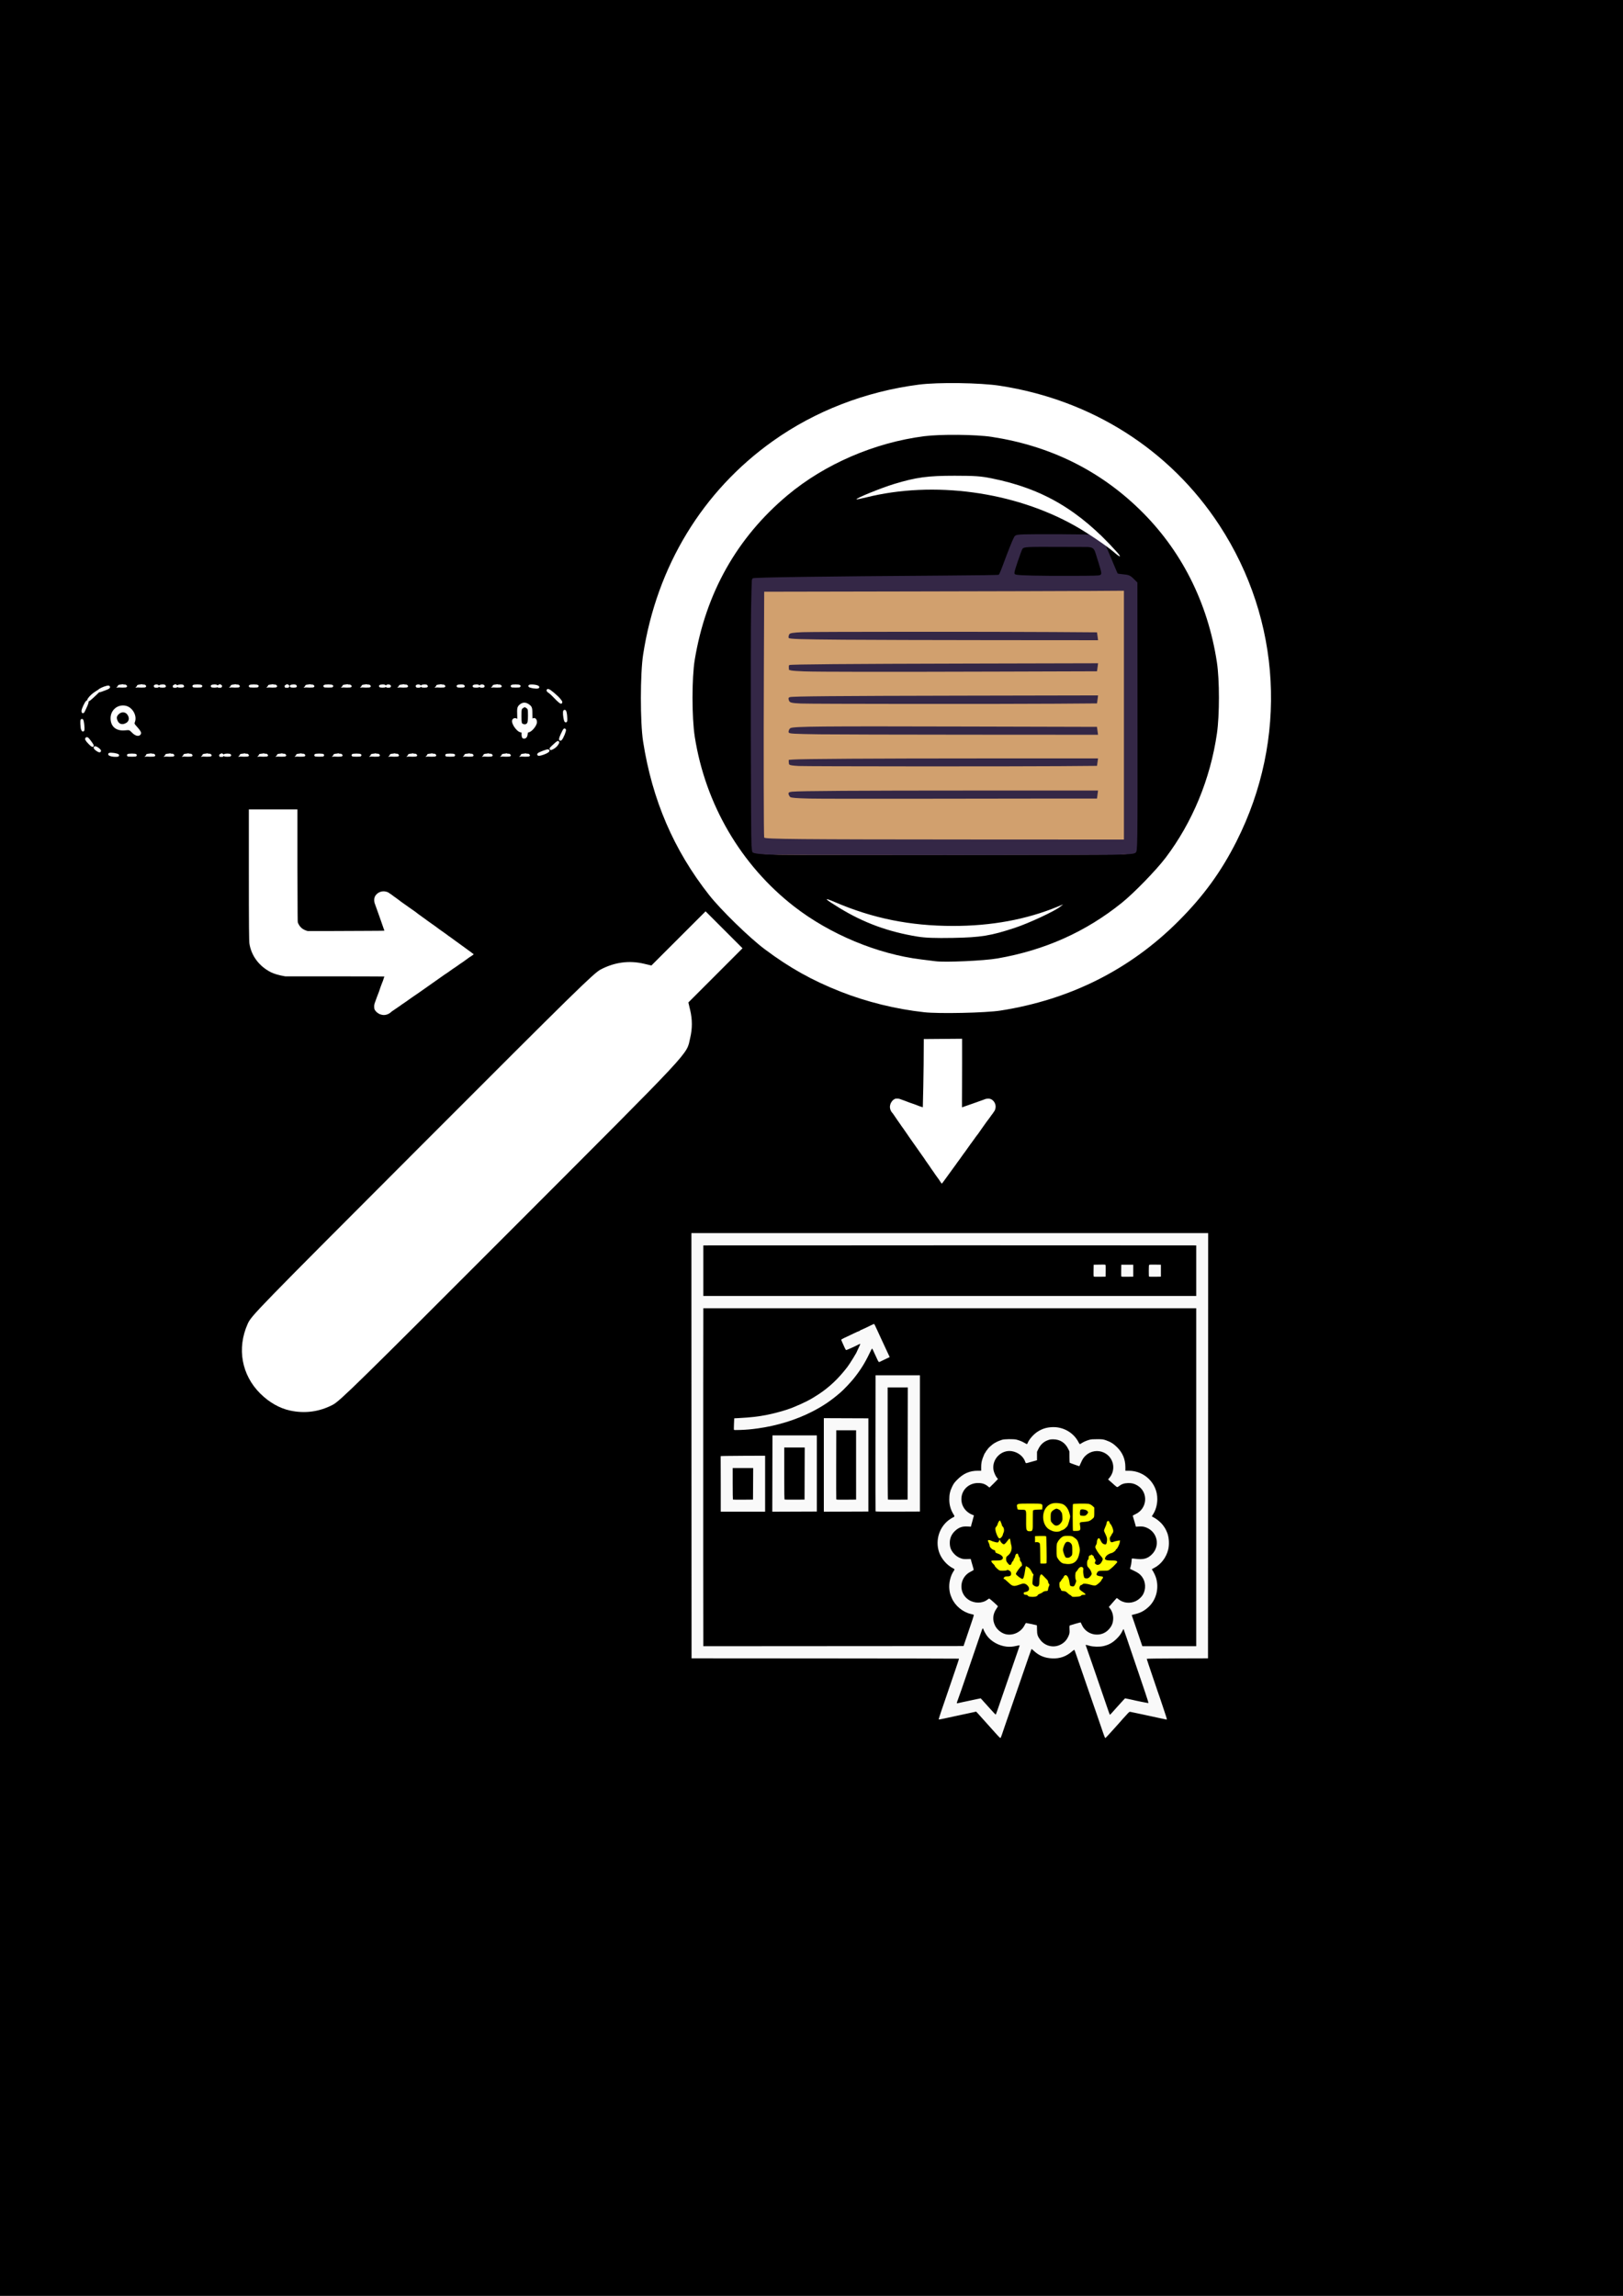 <?xml version="1.0" encoding="UTF-8" standalone="no"?>
<!-- Created with Inkscape (http://www.inkscape.org/) -->

<svg
   xmlns:dc="http://purl.org/dc/elements/1.1/"
   xmlns:cc="http://creativecommons.org/ns#"
   xmlns:rdf="http://www.w3.org/1999/02/22-rdf-syntax-ns#"
   xmlns:svg="http://www.w3.org/2000/svg"
   xmlns="http://www.w3.org/2000/svg"
   xmlns:sodipodi="http://sodipodi.sourceforge.net/DTD/sodipodi-0.dtd"
   xmlns:inkscape="http://www.inkscape.org/namespaces/inkscape"
   width="210mm"
   height="297mm"
   viewBox="0 0 744.094 1052.362"
   id="svg2"
   version="1.1"
   inkscape:version="0.91 r13725"
   inkscape:export-filename="D:\Ole\New folder (3)\ExoDao\images\search_on_Node.png"
   inkscape:export-xdpi="499.961"
   inkscape:export-ydpi="499.961"
   sodipodi:docname="search.svg">
  <rect x="0" y="0" width="744.094" height="1052.362" fill="#808080" stroke="none"/>
  <defs
     id="defs4">
    <pattern
       y="0"
       x="0"
       height="6"
       width="6"
       patternUnits="userSpaceOnUse"
       id="EMFhbasepattern" />
  </defs>
  <sodipodi:namedview
     id="base"
     pagecolor="#ffffff"
     bordercolor="#666666"
     borderopacity="1.0"
     inkscape:pageopacity="0.0"
     inkscape:pageshadow="2"
     inkscape:zoom="0.98994949"
     inkscape:cx="216.43718"
     inkscape:cy="532.96753"
     inkscape:document-units="px"
     inkscape:current-layer="layer1"
     showgrid="false"
     inkscape:window-width="1920"
     inkscape:window-height="1017"
     inkscape:window-x="1432"
     inkscape:window-y="-8"
     inkscape:window-maximized="1" />
  <g
     inkscape:label="Layer 1"
     inkscape:groupmode="layer"
     id="layer1">
    <rect
       style="fill:#000000;fill-opacity:1;stroke:#ffffff;stroke-width:1.72;stroke-linecap:butt;stroke-linejoin:miter;stroke-miterlimit:4;stroke-dasharray:none;stroke-opacity:1"
       id="rect4200"
       width="823.751"
       height="1122.756"
       x="-17.916"
       y="-14.092" />
    <g
       id="g4192"
       transform="translate(149.473,113.796)">
      <path
         style="fill:#d1a06e"
         d="m 207.665,277.991 c -6.319,-0.142 -9.494,-0.505 -10.457,-1.194 -0.347,-0.249 -0.546,-0.633 -0.643,-1.244 -0.727,-4.581 -0.763,-116.381 -0.038,-121.509 0.202,-1.433 0.62,-1.635 3.49,-1.686 1.276,-0.023 5.08,-0.129 8.453,-0.236 7.977,-0.252 38.461,-0.588 67.972,-0.75 12.886,-0.071 25.227,-0.185 27.425,-0.254 l 3.997,-0.126 c 23.201,-0.572 5.788,-0.05 23.201,-0.572 30.213,0.17 0,0 30.213,0.17 l 2.031,0.148 c 2.722,0.198 3.572,0.588 5.497,2.526 l 1.54,1.55 0.128,54.901 c 0.135,57.883 0.064,64.945 -0.662,66.431 -0.538,1.101 -1.368,1.409 -4.503,1.672 -3.013,0.253 -147.069,0.413 -157.644,0.175 z"
         id="path4196"
         inkscape:connector-curvature="0"
         sodipodi:nodetypes="cccscssscccsscssscc" />
      <path
         style="fill:#342746"
         d="m 205.874,277.996 c -6.268,-0.139 -9.713,-0.508 -10.341,-1.107 -0.183,-0.174 -0.341,-1.243 -0.473,-3.201 -0.312,-4.603 -0.466,-93.76 -0.188,-108.532 0.128,-6.803 0.286,-12.67 0.352,-13.039 0.065,-0.369 0.271,-0.752 0.458,-0.851 0.785,-0.418 31.991,-0.858 86.539,-1.22 16.832,-0.112 25.937,-0.244 26.181,-0.38 0.242,-0.135 0.98,-1.855 2.093,-4.881 2.086,-5.674 3.97,-10.417 4.737,-11.93 0.88,-1.736 0.656,-1.7 11.137,-1.781 4.915,-0.038 13.452,0.002 18.97,0.089 l 10.033,0.158 1.939,4.498 c 1.067,2.474 2.178,5.096 2.47,5.827 0.292,0.731 0.692,1.697 0.888,2.147 0.196,0.45 0.758,1.784 1.248,2.964 0.49,1.181 0.954,2.222 1.031,2.313 0.077,0.092 1.1,0.253 2.273,0.358 2.902,0.261 3.51,0.526 5.28,2.299 l 1.494,1.497 0.042,59.989 c 0.044,62.769 0.042,62.942 -0.821,63.8 -0.626,0.623 -2.357,0.785 -10.539,0.991 -8.608,0.217 -145.025,0.21 -154.804,-0.008 z m 159.94,-63.977 0,-57.036 -15.563,0.103 c -8.559,0.057 -45.667,0.159 -82.462,0.227 l -66.899,0.124 -0.146,34.371 c -0.161,37.914 -0.089,78.108 0.141,78.336 0.709,0.705 14.963,0.836 95.334,0.875 l 69.595,0.034 0,-57.036 z m -144.121,38.239 c -6.051,-0.159 -8.123,-0.316 -8.8,-0.667 -0.207,-0.107 -0.51,-0.512 -0.672,-0.899 -0.46,-1.097 -0.159,-1.427 1.452,-1.591 3.45,-0.352 30.602,-0.525 83.079,-0.529 l 57.185,-0.005 -0.131,1.073 c -0.072,0.59 -0.181,1.418 -0.243,1.84 l -0.112,0.767 -16.075,0 c -8.841,0 -37.146,0.038 -62.9,0.084 -25.754,0.046 -49.506,0.013 -52.783,-0.072 z m -4.931,-14.938 c -2.818,-0.151 -3.944,-0.321 -4.366,-0.66 -0.141,-0.113 -0.257,-0.643 -0.257,-1.177 l 0,-0.971 1.798,-0.136 c 4.218,-0.32 37.602,-0.521 87.03,-0.525 l 52.977,-0.004 -0.132,0.971 c -0.072,0.534 -0.181,1.301 -0.241,1.704 l -0.11,0.733 -17.091,0.136 c -21.884,0.174 -116.088,0.118 -119.609,-0.071 z m 9.423,-14.521 c -11.895,-0.173 -13.762,-0.282 -14.054,-0.824 -0.263,-0.489 0.212,-1.701 0.787,-2.007 1.507,-0.803 13.087,-0.907 81.108,-0.733 l 59.422,0.152 0.122,0.892 c 0.067,0.491 0.179,1.306 0.248,1.812 l 0.126,0.92 -58.935,-0.035 c -32.414,-0.019 -63.385,-0.099 -68.824,-0.178 z m -8.499,-14.115 c -4.369,-0.194 -5.139,-0.399 -5.489,-1.464 -0.308,-0.935 -0.186,-1.305 0.488,-1.473 1.527,-0.381 21.587,-0.55 78.322,-0.659 l 62.945,-0.121 -0.141,1.203 c -0.077,0.662 -0.189,1.487 -0.249,1.834 l -0.108,0.631 -18.936,0.136 c -25.139,0.18 -112.271,0.116 -116.831,-0.086 z m 1.541,-14.727 c -2.771,-0.092 -5.381,-0.28 -5.958,-0.428 l -1.027,-0.263 -0.061,-1.048 c -0.048,-0.827 0.011,-1.075 0.282,-1.179 0.868,-0.331 26.269,-0.539 81.524,-0.667 l 59.967,-0.139 -0.141,1.209 c -0.078,0.665 -0.19,1.493 -0.25,1.84 l -0.108,0.631 -44.514,0.136 c -53.083,0.162 -82.989,0.131 -89.712,-0.093 z m 18.387,-14.513 c -20.311,-0.161 -25.179,-0.318 -25.489,-0.817 -0.18,-0.29 -0.066,-1.041 0.251,-1.657 0.297,-0.577 1.655,-0.796 6.111,-0.988 4.971,-0.214 86.367,-0.255 115.105,-0.059 l 19.86,0.136 0.108,0.631 c 0.06,0.347 0.17,1.16 0.246,1.806 l 0.137,1.176 -48.355,-0.036 c -26.595,-0.02 -57.184,-0.106 -67.975,-0.192 z m 117.207,-29.629 c 0.54,-0.276 0.612,-0.416 0.582,-1.124 -0.019,-0.445 -0.493,-2.235 -1.054,-3.978 -0.561,-1.743 -1.231,-3.889 -1.49,-4.768 -0.75,-2.555 -1.464,-3.022 -4.612,-3.015 -0.452,9.6e-4 -6.554,-0.019 -13.559,-0.043 -13.132,-0.046 -14.47,0.021 -15.3,0.768 -0.233,0.21 -1.119,2.531 -2.196,5.755 -2.007,6.006 -2.006,5.99 -0.459,6.261 1.928,0.338 10.513,0.514 23.708,0.487 11.957,-0.025 13.846,-0.07 14.381,-0.343 z"
         id="path4194"
         inkscape:connector-curvature="0" />
    </g>
    <path
       style="fill:#ffffff"
       d="m 132.964,646.566 c -4.833,-1.05 -9.572,-3.753 -13.628,-7.774 -8.594,-8.519 -10.799,-20.747 -5.768,-31.987 1.656,-3.699 3.435,-5.527 79.969,-82.154 69.979,-70.065 78.652,-78.568 81.826,-80.237 6.397,-3.362 13.067,-4.26 19.816,-2.669 l 3.471,0.818 12.419,-12.411 12.419,-12.411 8.464,8.464 8.464,8.464 -12.411,12.419 -12.411,12.419 0.818,3.471 c 1.034,4.385 1.039,8.45 0.016,12.786 -1.908,8.093 3.197,2.619 -81.948,87.874 -70.666,70.758 -78.621,78.556 -81.895,80.276 -6.146,3.23 -12.811,4.13 -19.623,2.65 z M 423.707,463.991 c -13.084,-1.446 -26.418,-4.734 -38.444,-9.483 -12.97,-5.121 -23.314,-10.909 -34.637,-19.384 -7.044,-5.272 -20.127,-18.02 -25.506,-24.853 -16.238,-20.625 -26.108,-43.581 -30.29,-70.444 -1.353,-8.696 -1.34,-30.977 0.024,-39.788 6.261,-40.44 27.209,-74.905 59.478,-97.857 19.403,-13.801 42.457,-22.713 66.956,-25.883 8.789,-1.137 28.079,-0.868 37.1,0.518 42.096,6.468 78.061,29.325 100.697,63.995 28.452,43.578 31.411,98.085 7.858,144.763 -7.062,13.995 -15.119,25.088 -26.547,36.547 -22.193,22.254 -49.744,36.111 -81.74,41.111 -6.71,1.049 -28.113,1.512 -34.949,0.757 z m 33.605,-24.662 c 21.735,-3.793 40.418,-12.147 56.994,-25.485 5.586,-4.495 15.807,-15.011 20.105,-20.687 12.271,-16.203 20.504,-36.129 23.511,-56.904 1.231,-8.505 1.223,-24.6 -0.016,-32.719 -4.199,-27.514 -16.426,-51.613 -35.613,-70.189 -18.561,-17.971 -41.185,-29.036 -67.669,-33.097 -7.162,-1.098 -23.462,-1.253 -30.917,-0.294 -22.786,2.932 -45.583,12.778 -62.64,27.055 -23.158,19.384 -37.49,44.796 -42.552,75.45 -1.358,8.224 -1.354,26.534 0.008,35.218 4.86,30.989 21.173,58.881 45.501,77.798 16.43,12.776 38.293,21.89 58.338,24.321 2.662,0.323 5.565,0.686 6.452,0.808 4.386,0.602 22.344,-0.201 28.497,-1.275 z m -36.548,-9.993 c -13.495,-2.186 -24.821,-6.343 -36.039,-13.225 -6.973,-4.278 -7.498,-4.984 -1.927,-2.591 17.338,7.448 34.451,10.903 54.082,10.919 17.691,0.015 33.785,-2.959 48.122,-8.89 l 2.42,-1.001 -1.344,1.074 c -2.587,2.067 -14.305,7.53 -20.701,9.65 -11.055,3.664 -15.704,4.422 -28.497,4.647 -8.146,0.143 -12.635,-0.019 -16.116,-0.583 z m 90.047,-176.149 c -3.358,-2.937 -12.213,-8.918 -18.107,-12.231 -27.851,-15.656 -64.699,-20.651 -95.57,-12.957 -2.343,0.584 -4.349,0.972 -4.458,0.863 -0.426,-0.426 11.492,-5.277 17.207,-7.003 10.199,-3.082 15.382,-3.787 27.804,-3.784 9.221,0.002 11.989,0.197 16.937,1.19 23.429,4.706 40.231,14.599 57.504,33.857 2.245,2.503 1.512,2.54 -1.317,0.066 z"
       id="path4230"
       inkscape:connector-curvature="0"
       sodipodi:nodetypes="cssssscccccccssssccsssssssssssssscsssssssssssssccssssscssssssscscsss" />
    <path
       style="fill:#ffffff;stroke:#ffffff;stroke-width:1.186;stroke-miterlimit:4;stroke-dasharray:none;stroke-opacity:1"
       d="m 50.659,345.981 c -0.708,-0.304 -0.645,-0.356 0.417,-0.346 0.688,0.007 1.72,0.162 2.293,0.346 0.948,0.303 0.91,0.335 -0.417,0.346 -0.803,0.007 -1.834,-0.149 -2.293,-0.346 z m 8.443,0.115 c 0.745,-0.092 1.965,-0.092 2.71,0 0.745,0.092 0.136,0.168 -1.355,0.168 -1.49,0 -2.1,-0.076 -1.355,-0.168 z m 8.763,0 c 0.749,-0.093 1.875,-0.091 2.502,0.004 0.626,0.095 0.013,0.171 -1.362,0.169 -1.376,-0.004 -1.888,-0.08 -1.139,-0.173 z m 8.755,0 c 0.749,-0.093 1.875,-0.091 2.502,0.004 0.626,0.095 0.013,0.171 -1.362,0.169 -1.376,-0.004 -1.888,-0.08 -1.139,-0.173 z m 8.338,0 c 0.749,-0.093 1.875,-0.091 2.502,0.004 0.626,0.095 0.013,0.171 -1.362,0.169 -1.376,-0.004 -1.888,-0.08 -1.139,-0.173 z m 8.755,0 c 0.749,-0.093 1.875,-0.091 2.502,0.004 0.626,0.095 0.013,0.171 -1.362,0.169 -1.376,-0.004 -1.888,-0.08 -1.139,-0.173 z m 7.523,0.018 c 0.301,-0.12 0.661,-0.106 0.799,0.033 0.139,0.139 -0.108,0.237 -0.547,0.219 -0.486,-0.02 -0.584,-0.119 -0.252,-0.252 z m 2.059,-0.01 c 0.516,-0.099 1.36,-0.099 1.876,0 0.516,0.099 0.094,0.181 -0.938,0.181 -1.032,0 -1.454,-0.081 -0.938,-0.181 z m 7.512,-0.008 c 0.749,-0.093 1.875,-0.091 2.502,0.004 0.626,0.095 0.013,0.171 -1.362,0.169 -1.376,-0.004 -1.888,-0.08 -1.139,-0.173 z m 8.755,0 c 0.749,-0.093 1.875,-0.091 2.502,0.004 0.626,0.095 0.013,0.171 -1.362,0.169 -1.376,-0.004 -1.888,-0.08 -1.139,-0.173 z m 8.338,0 c 0.749,-0.093 1.875,-0.091 2.502,0.004 0.626,0.095 0.013,0.171 -1.362,0.169 -1.376,-0.004 -1.888,-0.08 -1.139,-0.173 z m 8.755,0 c 0.749,-0.093 1.875,-0.091 2.502,0.004 0.626,0.095 0.013,0.171 -1.362,0.169 -1.376,-0.004 -1.888,-0.08 -1.139,-0.173 z m 8.331,0 c 0.745,-0.092 1.965,-0.092 2.71,0 0.745,0.092 0.136,0.168 -1.355,0.168 -1.49,0 -2.1,-0.076 -1.355,-0.168 z m 8.763,0 c 0.749,-0.093 1.875,-0.091 2.502,0.004 0.626,0.095 0.013,0.171 -1.362,0.169 -1.376,-0.004 -1.888,-0.08 -1.139,-0.173 z m 8.331,0 c 0.745,-0.092 1.965,-0.092 2.71,0 0.745,0.092 0.136,0.168 -1.355,0.168 -1.49,0 -2.1,-0.076 -1.355,-0.168 z m 8.763,0 c 0.749,-0.093 1.875,-0.091 2.502,0.004 0.626,0.095 0.013,0.171 -1.362,0.169 -1.376,-0.004 -1.888,-0.08 -1.139,-0.173 z m 8.755,0 c 0.749,-0.093 1.875,-0.091 2.502,0.004 0.626,0.095 0.013,0.171 -1.362,0.169 -1.376,-0.004 -1.888,-0.08 -1.139,-0.173 z m 8.338,0 c 0.749,-0.093 1.875,-0.091 2.502,0.004 0.626,0.095 0.013,0.171 -1.362,0.169 -1.376,-0.004 -1.888,-0.08 -1.139,-0.173 z m 8.755,0 c 0.749,-0.093 1.875,-0.091 2.502,0.004 0.626,0.095 0.013,0.171 -1.362,0.169 -1.376,-0.004 -1.888,-0.08 -1.139,-0.173 z m 8.331,0 c 0.745,-0.092 1.965,-0.092 2.71,0 0.745,0.092 0.136,0.168 -1.355,0.168 -1.49,0 -2.1,-0.076 -1.355,-0.168 z m 8.763,0 c 0.749,-0.093 1.875,-0.091 2.502,0.004 0.626,0.095 0.013,0.171 -1.362,0.169 -1.376,-0.004 -1.888,-0.08 -1.139,-0.173 z m 8.755,0 c 0.749,-0.093 1.875,-0.091 2.502,0.004 0.626,0.095 0.013,0.171 -1.362,0.169 -1.376,-0.004 -1.888,-0.08 -1.139,-0.173 z m 8.338,0 c 0.749,-0.093 1.875,-0.091 2.502,0.004 0.626,0.095 0.013,0.171 -1.362,0.169 -1.376,-0.004 -1.888,-0.08 -1.139,-0.173 z m 8.755,0 c 0.749,-0.093 1.875,-0.091 2.502,0.004 0.626,0.095 0.013,0.171 -1.362,0.169 -1.376,-0.004 -1.888,-0.08 -1.139,-0.173 z m 7.309,-0.378 c 0.455,-0.455 4.164,-1.841 4.372,-1.634 0.092,0.092 -0.366,0.437 -1.018,0.765 -1.417,0.714 -3.823,1.337 -3.354,0.868 z M 44.197,343.48 c -0.573,-0.448 -0.829,-0.819 -0.567,-0.825 0.261,-0.005 0.918,0.36 1.459,0.811 1.281,1.067 0.471,1.08 -0.892,0.014 z m 209.678,-1.637 c 2.147,-1.98 2.392,-2.088 1.44,-0.635 -0.383,0.585 -1.279,1.349 -1.99,1.699 -1.159,0.569 -1.102,0.459 0.55,-1.064 z M 40.911,340.482 c -1.264,-1.293 -1.626,-2.022 -0.988,-1.99 0.31,0.016 2.741,3.32 2.443,3.32 -0.085,0 -0.74,-0.598 -1.455,-1.33 z m 216.651,-3.619 c 0.612,-1.384 1.193,-2.435 1.291,-2.337 0.292,0.292 -1.187,3.843 -1.82,4.369 -0.331,0.275 -0.103,-0.603 0.528,-2.032 z m -17.829,-0.233 c 0,-1.161 -0.167,-1.49 -0.756,-1.49 -1.584,0 -4.403,-4.18 -3.457,-5.126 0.608,-0.608 1.711,-0.016 1.711,0.919 0,0.452 0.141,0.91 0.313,1.017 0.172,0.107 0.253,-1.552 0.181,-3.686 -0.122,-3.579 -0.059,-3.948 0.808,-4.756 1.19,-1.109 2.454,-1.113 3.854,-0.012 1.031,0.811 1.1,1.085 1.125,4.482 0.019,2.592 0.133,3.352 0.403,2.68 0.574,-1.429 1.655,-1.198 1.655,0.354 0,1.406 -2.292,4.128 -3.476,4.128 -0.418,0 -0.686,0.47 -0.771,1.352 -0.086,0.89 -0.38,1.399 -0.86,1.49 -0.585,0.111 -0.73,-0.158 -0.73,-1.352 z m -1.668,-2.898 c 0,-0.086 -0.328,-0.415 -0.73,-0.73 -0.661,-0.519 -0.676,-0.504 -0.157,0.157 0.545,0.695 0.887,0.915 0.887,0.572 z m 3.931,-1.748 c 0.485,-0.485 0.655,-1.511 0.655,-3.951 0,-3.056 -0.076,-3.346 -1.042,-3.979 -0.966,-0.633 -1.119,-0.633 -2.085,0 -0.975,0.639 -1.042,0.909 -1.042,4.196 0,2.906 0.126,3.587 0.73,3.938 1.057,0.616 2.036,0.544 2.784,-0.205 z m -181.073,3.416 c -1.321,-1.363 -1.512,-1.428 -3.565,-1.217 -3.809,0.393 -6.074,-1.456 -6.074,-4.958 0,-3.424 2.963,-5.856 6.255,-5.133 2.751,0.604 4.724,4.111 3.752,6.668 -0.392,1.031 -0.268,1.322 1.269,2.991 0.937,1.017 1.63,2.073 1.539,2.349 -0.343,1.042 -1.8,0.721 -3.177,-0.699 z m 1.618,0.033 c 0,-0.068 -0.797,-0.865 -1.772,-1.772 l -1.772,-1.648 1.648,1.772 c 1.533,1.648 1.896,1.964 1.896,1.648 z m -8.338,-2.522 c 0,-0.079 -0.422,-0.501 -0.938,-0.938 l -0.938,-0.794 0.794,0.938 c 0.746,0.882 1.082,1.128 1.082,0.794 z m 3.722,-0.883 c 1.926,-0.996 2.283,-3.119 0.833,-4.962 -1.161,-1.475 -3.349,-1.51 -4.783,-0.075 -1.119,1.119 -1.273,2.142 -0.559,3.709 0.812,1.782 2.608,2.311 4.509,1.328 z m 2.114,-5.384 c 0,-0.086 -0.328,-0.415 -0.73,-0.73 -0.661,-0.519 -0.676,-0.504 -0.157,0.157 0.545,0.695 0.887,0.915 0.887,0.572 z m -3.231,-1.786 c -0.287,-0.116 -0.756,-0.116 -1.042,0 -0.287,0.116 -0.052,0.21 0.521,0.21 0.573,0 0.808,-0.095 0.521,-0.21 z m -19.038,9.404 c -0.333,-1.007 -0.487,-4.125 -0.205,-4.125 0.149,0 0.368,0.985 0.486,2.189 0.214,2.172 0.086,3.051 -0.282,1.936 z M 259.165,330.094 c -0.449,-1.422 -0.645,-4.125 -0.298,-4.125 0.21,0 0.458,0.985 0.551,2.189 0.173,2.232 0.076,2.977 -0.253,1.936 z M 37.952,325.934 c 0.013,-0.835 1.484,-3.977 2.016,-4.306 0.244,-0.151 -0.046,0.811 -0.644,2.137 -1.246,2.763 -1.384,2.982 -1.372,2.169 z m 216.992,-5.963 c -1.143,-1.203 -2.547,-2.494 -3.121,-2.868 -0.573,-0.374 -0.819,-0.69 -0.547,-0.702 0.572,-0.025 4.087,2.932 5.265,4.429 1.473,1.872 0.5,1.349 -1.598,-0.859 z m -213.743,-0.021 c 0.519,-0.673 1.639,-1.677 2.49,-2.232 l 1.547,-1.008 -1.668,1.606 c -0.917,0.884 -2.038,1.888 -2.49,2.232 -0.703,0.534 -0.685,0.447 0.12,-0.598 z m 4.246,-3.308 c 0,-0.351 2.087,-1.349 3.544,-1.694 1.552,-0.368 0.94,0.302 -0.834,0.914 -0.688,0.237 -1.579,0.564 -1.98,0.727 -0.401,0.163 -0.73,0.187 -0.73,0.053 z m 198.038,-1.931 c -0.948,-0.303 -0.91,-0.335 0.417,-0.346 0.803,-0.007 1.834,0.149 2.293,0.346 0.708,0.304 0.645,0.356 -0.417,0.346 -0.688,-0.007 -1.72,-0.162 -2.293,-0.346 z M 54.94,314.41 c 0.749,-0.093 1.875,-0.091 2.502,0.004 0.626,0.095 0.013,0.171 -1.362,0.169 -1.376,-0.002 -1.888,-0.08 -1.139,-0.173 z m 8.755,0 c 0.749,-0.093 1.875,-0.091 2.502,0.004 0.626,0.095 0.013,0.171 -1.362,0.169 -1.376,-0.002 -1.888,-0.08 -1.139,-0.173 z m 7.497,0.026 c 0.287,-0.116 0.756,-0.116 1.042,0 0.287,0.116 0.052,0.21 -0.521,0.21 -0.573,0 -0.808,-0.095 -0.521,-0.21 z m 2.506,-0.019 c 0.519,-0.1 1.269,-0.096 1.668,0.008 0.399,0.104 -0.026,0.186 -0.943,0.181 -0.917,-0.005 -1.243,-0.09 -0.725,-0.19 z m 6.275,0.01 c 0.301,-0.12 0.661,-0.106 0.799,0.033 0.139,0.139 -0.108,0.237 -0.547,0.219 -0.486,-0.02 -0.584,-0.119 -0.252,-0.252 z m 2.063,-0.01 c 0.519,-0.1 1.269,-0.096 1.668,0.008 0.399,0.104 -0.026,0.186 -0.943,0.181 -0.917,-0.005 -1.243,-0.09 -0.725,-0.19 z m 7.083,-0.007 c 0.745,-0.092 1.965,-0.092 2.71,0 0.745,0.092 0.136,0.168 -1.355,0.168 -1.49,0 -2.1,-0.076 -1.355,-0.168 z m 8.343,0.007 c 0.519,-0.1 1.269,-0.096 1.668,0.008 0.399,0.104 -0.026,0.186 -0.943,0.181 -0.917,-0.005 -1.243,-0.09 -0.725,-0.19 z m 2.94,0.01 c 0.301,-0.12 0.661,-0.106 0.799,0.033 0.139,0.139 -0.108,0.237 -0.547,0.219 -0.486,-0.02 -0.584,-0.119 -0.252,-0.252 z m 6.235,-0.017 c 0.749,-0.093 1.875,-0.091 2.502,0.004 0.626,0.095 0.013,0.171 -1.362,0.169 -1.376,-0.002 -1.888,-0.08 -1.139,-0.173 z m 8.331,4.2e-4 c 0.745,-0.092 1.965,-0.092 2.71,0 0.745,0.092 0.136,0.168 -1.355,0.168 -1.49,0 -2.1,-0.076 -1.355,-0.168 z m 8.763,-4.2e-4 c 0.749,-0.093 1.875,-0.091 2.502,0.004 0.626,0.095 0.013,0.171 -1.362,0.169 -1.376,-0.002 -1.888,-0.08 -1.139,-0.173 z m 7.523,0.017 c 0.301,-0.12 0.661,-0.106 0.799,0.033 0.139,0.139 -0.108,0.237 -0.547,0.219 -0.486,-0.02 -0.584,-0.119 -0.252,-0.252 z m 2.48,-0.01 c 0.519,-0.1 1.269,-0.096 1.668,0.008 0.399,0.104 -0.026,0.186 -0.943,0.181 -0.917,-0.005 -1.243,-0.09 -0.725,-0.19 z m 7.09,-0.007 c 0.749,-0.093 1.875,-0.091 2.502,0.004 0.626,0.095 0.013,0.171 -1.362,0.169 -1.376,-0.002 -1.888,-0.08 -1.139,-0.173 z m 8.331,4.1e-4 c 0.745,-0.092 1.965,-0.092 2.71,0 0.745,0.092 0.136,0.168 -1.355,0.168 -1.49,0 -2.1,-0.076 -1.355,-0.168 z m 8.763,-4.1e-4 c 0.749,-0.093 1.875,-0.091 2.502,0.004 0.626,0.095 0.013,0.171 -1.362,0.169 -1.376,-0.002 -1.888,-0.08 -1.139,-0.173 z m 8.755,0 c 0.749,-0.093 1.875,-0.091 2.502,0.004 0.626,0.095 0.013,0.171 -1.362,0.169 -1.376,-0.002 -1.888,-0.08 -1.139,-0.173 z m 7.919,0.007 c 0.519,-0.1 1.269,-0.096 1.668,0.008 0.399,0.104 -0.026,0.186 -0.943,0.181 -0.917,-0.005 -1.243,-0.09 -0.725,-0.19 z m 2.914,0.019 c 0.287,-0.116 0.756,-0.116 1.042,0 0.287,0.116 0.052,0.21 -0.521,0.21 -0.573,0 -0.808,-0.095 -0.521,-0.21 z m 6.261,-0.026 c 0.749,-0.093 1.875,-0.091 2.502,0.004 0.626,0.095 0.013,0.171 -1.362,0.169 -1.376,-0.002 -1.888,-0.08 -1.139,-0.173 z m 7.497,0.026 c 0.287,-0.116 0.756,-0.116 1.042,0 0.287,0.116 0.052,0.21 -0.521,0.21 -0.573,0 -0.808,-0.095 -0.521,-0.21 z m 2.506,-0.019 c 0.519,-0.1 1.269,-0.096 1.668,0.008 0.399,0.104 -0.026,0.186 -0.943,0.181 -0.917,-0.005 -1.243,-0.09 -0.725,-0.19 z m 7.09,-0.007 c 0.749,-0.093 1.875,-0.091 2.502,0.004 0.626,0.095 0.013,0.171 -1.362,0.169 -1.376,-0.002 -1.888,-0.08 -1.139,-0.173 z m 9.379,0.003 c 0.634,-0.096 1.572,-0.093 2.085,0.006 0.513,0.099 -0.006,0.177 -1.152,0.174 -1.147,-0.003 -1.566,-0.084 -0.932,-0.18 z m 7.295,0.004 c 0.519,-0.1 1.269,-0.096 1.668,0.008 0.399,0.104 -0.026,0.186 -0.943,0.181 -0.917,-0.005 -1.243,-0.09 -0.725,-0.19 z m 2.914,0.019 c 0.287,-0.116 0.756,-0.116 1.042,0 0.287,0.116 0.052,0.21 -0.521,0.21 -0.573,0 -0.808,-0.095 -0.521,-0.21 z m 6.261,-0.026 c 0.749,-0.093 1.875,-0.091 2.502,0.004 0.626,0.095 0.013,0.171 -1.362,0.169 -1.376,-0.002 -1.888,-0.08 -1.139,-0.173 z m 8.331,4.1e-4 c 0.745,-0.092 1.965,-0.092 2.71,0 0.745,0.092 0.136,0.168 -1.355,0.168 -1.49,0 -2.1,-0.076 -1.355,-0.168 z"
       id="path4168"
       inkscape:connector-curvature="0" />
    <path
       inkscape:connector-curvature="0"
       id="path4243"
       d="m 174.795,465.085 c -0.718,-0.169 -1.167,-0.424 -1.616,-0.763 -0.629,-0.424 -0.988,-0.847 -1.347,-1.441 -0.269,-0.508 -0.269,-0.593 -0.269,-1.186 -0.09,-0.848 0.09,-1.61 0.449,-2.458 0.179,-0.593 1.257,-3.475 1.706,-4.576 0.09,-0.339 0.449,-1.356 0.808,-2.373 0.359,-0.932 0.808,-2.203 1.078,-2.797 0.179,-0.678 0.449,-1.271 0.449,-1.441 0.09,-0.169 0.179,-0.339 0.179,-0.424 0,0 -3.682,-0.085 -22.72,-0.085 l -22.72,0 -0.898,-0.169 c -1.976,-0.339 -3.772,-0.847 -5.478,-1.61 -5.388,-2.627 -9.16,-7.458 -10.058,-13.221 -0.179,-1.186 -0.269,-7.034 -0.269,-35.425 l 0,-26.102 11.135,0 11.135,0 0,25.679 c 0.09,24.238 0.09,25.679 0.179,26.102 0.179,0.593 0.718,1.525 1.167,2.034 0.718,0.847 1.616,1.356 2.784,1.78 l 0.629,0.169 8.441,0 c 16.254,-0.085 26.671,-0.085 26.671,-0.169 0,-0.169 -4.131,-11.695 -4.31,-12.204 -0.269,-0.508 -0.359,-1.271 -0.359,-1.949 0,-1.017 0.359,-1.864 1.167,-2.627 1.167,-1.102 2.784,-1.525 4.31,-1.102 0.718,0.169 1.167,0.424 1.796,0.932 0.269,0.169 0.718,0.424 0.898,0.593 0.269,0.254 0.988,0.763 1.616,1.186 0.539,0.424 1.796,1.271 2.604,1.949 1.706,1.187 5.568,3.983 6.376,4.492 0.179,0.169 0.629,0.508 0.988,0.763 0.629,0.508 1.167,0.847 1.976,1.441 0.179,0.169 0.718,0.508 1.167,0.848 0.359,0.254 0.988,0.678 1.257,0.932 2.065,1.441 2.784,1.949 3.592,2.542 0.449,0.339 1.437,1.017 2.065,1.525 0.629,0.424 1.886,1.356 2.874,2.034 0.898,0.678 2.155,1.61 2.694,1.949 0.539,0.424 1.257,0.932 1.616,1.187 2.335,1.695 5.568,4.068 7.005,5.085 0.898,0.678 1.616,1.186 1.616,1.271 0,0 -0.179,0.169 -0.449,0.339 -0.269,0.169 -0.898,0.678 -1.527,1.017 -1.257,0.932 -2.245,1.61 -3.053,2.203 -0.718,0.508 -0.988,0.593 -3.053,2.119 -0.808,0.508 -2.155,1.441 -2.963,2.034 -0.808,0.593 -1.796,1.271 -2.245,1.525 -2.155,1.525 -9.16,6.441 -11.674,8.221 -1.796,1.271 -3.412,2.288 -4.67,3.22 -0.808,0.593 -1.257,0.932 -2.784,1.949 -0.269,0.169 -0.898,0.593 -1.437,1.017 -2.155,1.441 -3.143,2.119 -3.592,2.458 -0.269,0.169 -0.629,0.508 -0.808,0.678 -1.257,0.932 -2.784,1.271 -4.131,0.848 z"
       style="fill:#ffffff;fill-opacity:1;fill-rule:nonzero;stroke:none" />
    <path
       inkscape:connector-curvature="0"
       id="path4243-8"
       d="m 408.165,506.358 c 0.145,-0.614 0.362,-0.998 0.652,-1.381 0.362,-0.537 0.724,-0.844 1.231,-1.151 0.434,-0.23 0.507,-0.23 1.014,-0.23 0.724,-0.077 1.376,0.077 2.1,0.384 0.507,0.153 2.969,1.074 3.91,1.458 0.29,0.077 1.159,0.384 2.028,0.691 0.797,0.307 1.883,0.691 2.39,0.921 0.579,0.153 1.086,0.384 1.231,0.384 0.145,0.077 0.29,0.153 0.362,0.153 0,0 0.44,-15.032 0.44,-31.299 17.564,-0.141 0,0 17.564,-0.141 0.072,13.889 -0.117,31.44 -0.045,31.44 0.145,0 9.993,-3.53 10.428,-3.683 0.434,-0.23 1.086,-0.307 1.666,-0.307 0.869,0 1.593,0.307 2.245,0.998 0.941,0.998 1.303,2.379 0.941,3.683 -0.145,0.614 -0.362,0.998 -0.797,1.535 -0.145,0.23 -0.362,0.614 -0.507,0.767 -0.217,0.23 -0.652,0.844 -1.014,1.381 -0.362,0.46 -1.086,1.535 -1.666,2.225 -1.014,1.458 -3.404,4.757 -3.838,5.448 -0.145,0.153 -0.434,0.537 -0.652,0.844 -0.434,0.537 -0.724,0.998 -1.231,1.688 -0.145,0.153 -0.435,0.614 -0.724,0.998 -0.217,0.307 -0.579,0.844 -0.797,1.074 -1.231,1.765 -1.666,2.379 -2.173,3.069 -0.289,0.384 -0.869,1.228 -1.303,1.765 -0.362,0.537 -1.159,1.611 -1.738,2.455 -0.579,0.767 -1.376,1.842 -1.666,2.302 -0.362,0.46 -0.797,1.074 -1.014,1.381 -1.448,1.995 -3.476,4.758 -4.345,5.985 -0.579,0.767 -1.014,1.381 -1.086,1.381 0,0 -0.145,-0.153 -0.29,-0.384 -0.145,-0.23 -0.579,-0.767 -0.869,-1.305 -0.796,-1.074 -1.376,-1.918 -1.883,-2.609 -0.434,-0.614 -0.507,-0.844 -1.81,-2.609 -0.435,-0.691 -1.231,-1.842 -1.738,-2.532 -0.507,-0.691 -1.086,-1.535 -1.304,-1.918 -1.304,-1.842 -5.504,-7.827 -7.024,-9.975 -1.086,-1.535 -1.955,-2.916 -2.752,-3.99 -0.507,-0.691 -0.797,-1.074 -1.666,-2.379 -0.145,-0.23 -0.507,-0.767 -0.869,-1.228 -1.231,-1.842 -1.81,-2.686 -2.1,-3.069 -0.145,-0.23 -0.435,-0.537 -0.579,-0.691 -0.797,-1.074 -1.086,-2.379 -0.724,-3.53 z"
       style="fill:#ffffff;fill-opacity:1;fill-rule:nonzero;stroke:none"
       sodipodi:nodetypes="ccccccccccccscscccccccccccccccccccccccccccccccc" />
    <g
       id="g4303">
      <path
         inkscape:transform-center-y="-11.875633"
         inkscape:transform-center-x="15.675873"
         inkscape:connector-curvature="0"
         id="path4288"
         d="m 471.87,731.83 c -0.299,-0.057 -0.601,-0.254 -0.672,-0.438 -0.071,-0.184 -0.408,-0.336 -0.75,-0.338 -0.79,-0.004 -1.139,-0.239 -1.134,-0.764 0.004,-0.299 0.258,-0.456 0.914,-0.561 1.741,-0.278 2.113,-1.775 0.758,-3.053 -0.868,-0.818 -1.67,-0.991 -2.735,-0.587 -0.297,0.113 -1.143,0.392 -1.879,0.622 -1.563,0.487 -2.309,0.295 -3.617,-0.928 -1.815,-1.697 -2.198,-2.014 -2.435,-2.014 -0.331,0 -0.305,-0.261 0.077,-0.764 0.215,-0.283 0.638,-0.411 1.358,-0.411 1.401,0 1.899,-0.39 1.801,-1.41 -0.06,-0.618 -0.255,-0.905 -0.858,-1.255 -0.581,-0.338 -0.848,-0.386 -1.046,-0.188 -0.146,0.146 -0.971,0.266 -1.832,0.266 -1.497,0 -1.613,-0.042 -2.657,-0.961 -0.6,-0.528 -1.091,-1.101 -1.091,-1.272 0,-0.172 -0.305,-0.568 -0.677,-0.882 -0.372,-0.313 -0.75,-0.799 -0.839,-1.079 -0.158,-0.498 -0.111,-0.509 2.062,-0.509 1.805,0 2.324,-0.081 2.755,-0.431 1.055,-0.855 0.102,-2.087 -2.203,-2.848 -0.663,-0.219 -0.863,-0.411 -0.863,-0.829 0,-0.398 -0.174,-0.587 -0.647,-0.704 -0.888,-0.219 -1.94,-1.273 -1.94,-1.943 0,-0.304 -0.215,-0.974 -0.477,-1.489 -0.436,-0.854 -0.443,-0.949 -0.087,-1.086 0.215,-0.082 0.721,0.018 1.124,0.222 0.403,0.205 1.289,0.506 1.968,0.669 1.141,0.275 1.261,0.263 1.58,-0.159 0.19,-0.251 0.358,-0.668 0.374,-0.926 0.019,-0.315 0.1,-0.225 0.244,0.274 0.119,0.41 0.545,1.022 0.948,1.361 0.661,0.556 0.782,0.584 1.233,0.285 0.275,-0.182 0.821,-0.787 1.213,-1.344 0.982,-1.395 1.226,-1.405 1.393,-0.061 0.077,0.622 0.243,1.456 0.369,1.853 0.569,1.796 -0.044,3.768 -1.522,4.895 -0.728,0.555 -0.834,0.765 -0.827,1.625 0.007,0.778 0.18,1.187 0.816,1.928 0.676,0.788 0.875,0.898 1.226,0.681 0.23,-0.143 0.451,-0.475 0.49,-0.74 0.039,-0.264 0.278,-0.667 0.529,-0.894 0.251,-0.228 0.457,-0.609 0.457,-0.847 0,-0.239 0.1,-0.434 0.221,-0.434 0.122,0 0.308,-0.438 0.414,-0.973 0.136,-0.687 0.345,-1.03 0.713,-1.166 0.463,-0.171 0.548,-0.089 0.771,0.738 0.138,0.512 0.352,0.931 0.477,0.931 0.124,0 0.226,0.354 0.226,0.787 0,0.488 0.179,0.948 0.47,1.212 0.461,0.417 0.685,1.999 0.283,1.999 -0.411,0 -2.659,3.116 -2.589,3.587 0.076,0.513 2.402,2.275 3.017,2.285 0.419,0.007 0.838,-1.374 1.213,-3.991 0.139,-0.97 0.283,-1.798 0.32,-1.841 0.037,-0.043 0.476,0.157 0.975,0.445 0.649,0.374 1.104,0.914 1.599,1.9 0.381,0.758 0.781,1.378 0.891,1.378 0.109,0 0.14,0.093 0.07,0.208 -0.252,0.408 -0.604,3.592 -0.461,4.164 0.154,0.614 1.159,1.271 1.944,1.271 0.921,0 1.204,-0.614 1.204,-2.611 0,-1.788 0.389,-3.032 0.949,-3.032 0.16,0 1.044,0.854 2.697,2.606 0.193,0.205 0.351,0.594 0.351,0.865 0,0.271 0.165,0.657 0.366,0.858 0.327,0.327 0.329,0.446 0.012,1.134 -0.194,0.422 -0.385,1.085 -0.424,1.473 -0.065,0.642 -0.151,0.708 -0.96,0.73 -0.535,0.015 -1.097,0.214 -1.411,0.5 -0.287,0.261 -0.913,0.6 -1.392,0.754 -0.479,0.153 -0.932,0.471 -1.006,0.706 -0.198,0.624 -2.058,0.891 -3.839,0.551 z m 19.326,-0.271 c -0.236,-0.276 -0.534,-0.502 -0.662,-0.502 -0.127,0 -0.621,-0.38 -1.096,-0.844 -0.693,-0.677 -1.068,-0.854 -1.891,-0.896 -0.846,-0.043 -1.04,-0.139 -1.1,-0.55 -0.04,-0.274 -0.225,-0.625 -0.411,-0.779 -0.386,-0.321 -0.483,-2.81 -0.109,-2.81 0.126,0 0.405,-0.344 0.62,-0.764 0.215,-0.42 0.535,-0.849 0.711,-0.952 0.176,-0.103 0.321,-0.325 0.321,-0.493 0,-0.168 0.203,-0.488 0.451,-0.712 0.944,-0.855 2.038,0.723 2.342,3.377 0.138,1.208 0.19,1.29 0.931,1.482 0.977,0.253 1.261,0.034 1.805,-1.39 0.325,-0.851 0.358,-1.186 0.148,-1.522 -0.395,-0.633 -0.35,-3.423 0.06,-3.658 0.181,-0.103 0.566,-0.593 0.857,-1.089 0.624,-1.062 1.437,-1.461 2.114,-1.038 0.385,0.24 0.442,0.469 0.339,1.349 -0.068,0.583 0.013,1.642 0.18,2.353 0.296,1.263 0.324,1.295 1.19,1.367 0.748,0.062 1.014,-0.054 1.7,-0.741 0.448,-0.448 0.814,-1.023 0.814,-1.279 0,-0.77 -0.646,-2.073 -1.403,-2.83 -0.62,-0.62 -0.713,-0.881 -0.713,-1.995 0,-0.853 0.118,-1.38 0.353,-1.575 0.194,-0.161 0.353,-0.536 0.353,-0.833 0,-0.849 0.248,-1.284 0.731,-1.284 0.245,0 0.447,-0.132 0.449,-0.294 0.004,-0.198 0.06,-0.211 0.176,-0.042 0.095,0.139 0.358,0.321 0.584,0.404 0.226,0.084 0.411,0.318 0.411,0.521 0,0.203 0.222,0.67 0.494,1.037 0.397,0.537 0.443,0.762 0.235,1.151 -0.379,0.707 -0.324,0.93 0.331,1.359 0.773,0.507 1.808,0.111 2.439,-0.932 0.854,-1.412 0.838,-1.692 -0.163,-2.785 -1.275,-1.392 -2.631,-3.58 -2.622,-4.23 0.004,-0.297 0.163,-0.746 0.353,-0.997 0.19,-0.251 0.345,-0.747 0.345,-1.102 0,-0.895 0.363,-1.76 0.81,-1.932 0.281,-0.108 0.523,0.167 0.959,1.086 0.402,0.849 0.803,1.328 1.294,1.546 0.931,0.412 1.304,0.242 1.488,-0.68 0.285,-1.425 0.15,-2.33 -0.554,-3.716 -0.388,-0.763 -0.705,-1.557 -0.705,-1.764 0,-0.206 0.265,-0.954 0.588,-1.66 0.323,-0.707 0.588,-1.442 0.588,-1.634 0,-1.142 1.051,-1.554 1.312,-0.514 0.08,0.318 0.295,0.702 0.477,0.854 0.513,0.426 1.267,2.303 1.267,3.154 0,0.42 -0.159,0.896 -0.353,1.057 -0.194,0.161 -0.353,0.39 -0.353,0.509 0,0.119 -0.225,0.52 -0.5,0.892 -0.386,0.521 -0.465,0.864 -0.346,1.495 0.221,1.176 0.623,1.436 1.594,1.03 0.434,-0.181 1.304,-0.407 1.935,-0.501 l 1.146,-0.172 -0.148,0.925 c -0.16,1.001 -1.234,3.111 -1.584,3.111 -0.118,0 -0.215,0.111 -0.215,0.246 0,0.409 -1.246,1.366 -1.999,1.535 -1.197,0.269 -2.398,1.1 -2.768,1.916 -0.333,0.735 -0.325,0.8 0.143,1.127 0.35,0.245 1.13,0.348 2.649,0.348 1.644,0 2.223,0.085 2.451,0.359 0.244,0.294 0.226,0.432 -0.099,0.764 -0.218,0.223 -0.684,0.725 -1.034,1.115 -0.35,0.391 -1.13,1.105 -1.734,1.587 -1.073,0.858 -1.142,0.877 -3.096,0.877 -2.39,0 -2.652,0.084 -3.125,0.998 -0.326,0.631 -0.327,0.744 -0.009,1.062 0.196,0.196 0.893,0.408 1.549,0.471 0.936,0.09 1.193,0.203 1.193,0.526 0,0.226 -0.159,0.543 -0.353,0.704 -0.194,0.161 -0.354,0.412 -0.357,0.558 -0.007,0.452 -2.012,2.23 -2.715,2.406 -0.417,0.105 -1.201,0.01 -2.09,-0.252 -2.108,-0.621 -3.499,-0.716 -3.875,-0.263 -0.17,0.205 -0.451,0.372 -0.625,0.372 -0.401,0 -0.802,0.741 -0.802,1.481 0,0.408 0.284,0.765 0.995,1.25 2.131,1.454 2.277,1.737 0.898,1.737 -0.603,0 -1.002,0.131 -1.137,0.372 -0.152,0.272 -0.717,0.407 -2.103,0.502 -1.731,0.119 -1.932,0.086 -2.324,-0.372 z m -3.446,-14.836 c -1.003,-0.194 -1.824,-0.87 -2.727,-2.243 -0.585,-0.889 -0.618,-1.101 -0.618,-3.88 0,-2.827 0.026,-2.983 0.684,-4.081 0.376,-0.628 1.106,-1.448 1.622,-1.822 0.847,-0.613 1.12,-0.68 2.801,-0.68 1.668,0 1.964,0.071 2.845,0.678 1.496,1.032 1.765,1.438 2.275,3.433 0.579,2.265 0.58,2.447 0.021,4.684 -0.852,3.408 -3.055,4.657 -6.903,3.911 z m 3.14,-3.25 c 0.727,-0.65 0.732,-0.67 0.718,-2.949 -0.012,-1.969 -0.085,-2.385 -0.513,-2.931 -0.601,-0.767 -1.482,-1.049 -2.223,-0.711 -0.579,0.264 -1.528,2.451 -1.528,3.521 0,0.992 0.945,3.454 1.369,3.566 0.931,0.246 1.49,0.119 2.177,-0.495 z m -13.912,3.182 c -0.011,-0.032 -0.038,-2.104 -0.059,-4.604 -0.036,-4.239 -0.07,-4.568 -0.505,-4.887 -0.257,-0.188 -0.786,-0.311 -1.176,-0.275 l -0.709,0.066 0,-1.411 0,-1.411 2.448,-0.067 c 1.347,-0.037 2.536,0.021 2.644,0.128 0.145,0.145 0.321,10.177 0.214,12.225 -0.011,0.201 -0.462,0.294 -1.426,0.294 -0.776,0 -1.42,-0.027 -1.431,-0.059 z m -19.203,-11.756 c -0.536,-0.668 -1.236,-2.44 -1.374,-3.479 -0.125,-0.94 -0.07,-1.189 0.357,-1.615 0.277,-0.277 0.572,-0.842 0.654,-1.255 0.136,-0.682 0.909,-1.811 1.074,-1.569 0.248,0.365 0.877,1.934 0.877,2.188 0,0.17 0.212,0.5 0.47,0.734 0.509,0.461 0.646,1.915 0.249,2.648 -0.122,0.225 -0.281,0.696 -0.356,1.048 -0.143,0.678 -0.969,1.594 -1.438,1.594 -0.154,0 -0.386,-0.132 -0.515,-0.294 z m 25.102,-2.983 c -0.323,-0.099 -1.025,-0.403 -1.56,-0.676 -3.508,-1.792 -4.162,-7.872 -1.16,-10.778 1.505,-1.457 3.509,-1.842 6.365,-1.224 1.594,0.345 2.929,1.774 3.618,3.87 0.273,0.833 0.497,1.706 0.497,1.942 0,0.882 -0.958,4.131 -1.353,4.587 -0.819,0.946 -1.598,1.56 -2.174,1.71 -0.323,0.085 -0.797,0.297 -1.052,0.472 -0.496,0.34 -2.215,0.393 -3.181,0.098 z m 2.449,-2.871 c 0.325,-0.148 0.87,-0.673 1.213,-1.167 0.563,-0.812 0.614,-1.064 0.535,-2.631 -0.063,-1.245 -0.203,-1.848 -0.496,-2.141 -0.225,-0.225 -0.409,-0.499 -0.409,-0.61 0,-0.228 -1.336,-0.941 -1.763,-0.941 -0.53,0 -1.752,0.735 -2.228,1.339 -0.39,0.496 -0.476,0.953 -0.476,2.533 0,1.91 0.008,1.937 0.904,2.907 0.96,1.04 1.62,1.212 2.72,0.711 z m -14.559,2.3 c -0.299,-0.457 -0.356,-1.303 -0.318,-4.744 0.053,-4.817 0.198,-4.53 -2.313,-4.559 -0.801,-0.009 -1.505,-0.097 -1.566,-0.195 -0.06,-0.098 -0.181,-0.558 -0.268,-1.022 -0.294,-1.569 -0.105,-1.621 5.864,-1.621 5.904,0 5.851,-0.016 5.728,1.687 l -0.073,1.017 -1.991,0.069 c -1.222,0.042 -2.064,0.179 -2.18,0.353 -0.104,0.156 -0.17,2.21 -0.147,4.565 0.047,4.821 -0.007,5.006 -1.466,5.006 -0.693,0 -0.992,-0.131 -1.27,-0.556 z m 21.161,0.319 c -0.157,-0.254 -0.174,-11.943 -0.018,-12.195 0.16,-0.259 5.738,-0.352 7.192,-0.12 0.551,0.088 1.235,0.446 1.745,0.913 l 0.839,0.768 0,2.217 c 0,2.119 -0.028,2.243 -0.647,2.806 -1.158,1.055 -1.87,1.36 -3.505,1.503 -2.784,0.244 -2.622,0.123 -2.359,1.758 0.335,2.083 0.14,2.368 -1.676,2.442 -0.812,0.033 -1.52,-0.009 -1.572,-0.093 z m 6.34,-7.461 c 0.712,-0.768 0.743,-1.091 0.159,-1.676 -0.558,-0.558 -2.516,-0.879 -2.985,-0.489 -0.428,0.355 -0.463,2.485 -0.044,2.654 0.162,0.065 0.739,0.127 1.284,0.137 0.79,0.015 1.11,-0.111 1.587,-0.626 z"
         style="fill:#ffff00" />
      <path
         sodipodi:nodetypes="cssssccsscsscscccccccssssccsscsscsssssssssssscsssscssssscsccccsssscssssccsssccscsccscsscccscccssssssscsssscssscscssccsssscsssssscccssccssccssssscsscccssssccscsscsccccscsscsscscsscssccscssscssccsscsssssscssccssssssssssscscssscsssscssccscsssscscscsscccssscscsssscsssccsccccccccsccccccssccccccsccccssscccccccccccccccsccccccccccccccccccscscccccccccscccscssscccscsssssscssscssssscssssccssscccscsscsssssscccssscccccccscscccsccscccccscccscccscccccc"
         inkscape:connector-curvature="0"
         id="path4301"
         d="m 457.653,795.788 c -0.465,-0.498 -1.092,-1.184 -1.393,-1.526 -1.186,-1.346 -3.245,-3.641 -4.065,-4.533 -0.475,-0.516 -1.322,-1.461 -1.881,-2.099 -0.559,-0.638 -1.412,-1.585 -1.895,-2.104 l -0.878,-0.945 -1.548,0.337 c -0.851,0.185 -3.555,0.766 -6.008,1.29 -2.453,0.524 -5.608,1.204 -7.011,1.512 -1.403,0.307 -2.588,0.522 -2.633,0.477 -0.045,-0.045 0.55,-1.937 1.322,-4.205 2.394,-7.026 5.429,-15.905 6.277,-18.363 1.291,-3.739 1.773,-5.252 1.698,-5.327 -0.038,-0.038 -27.634,-0.088 -61.324,-0.11 l -61.254,-0.04 -0.039,-97.454 -0.039,-97.454 118.463,-4.7e-4 118.463,-4.7e-4 -0.039,97.454 -0.039,97.454 -14.045,0.04 c -9,0.026 -14.045,0.095 -14.045,0.193 0,0.084 0.391,1.298 0.868,2.699 2.093,6.136 3.567,10.489 4.068,12.014 0.297,0.904 0.603,1.784 0.68,1.956 0.077,0.172 0.248,0.665 0.381,1.095 0.132,0.43 0.913,2.754 1.736,5.164 1.391,4.077 1.636,4.929 1.414,4.929 -0.094,0 -1.955,-0.393 -2.965,-0.626 -0.887,-0.205 -4.668,-1.022 -6.886,-1.489 -1.033,-0.217 -2.899,-0.614 -4.147,-0.883 -1.248,-0.268 -2.445,-0.518 -2.66,-0.555 -0.45,-0.078 -0.545,0 -2.191,1.83 -0.646,0.717 -1.27,1.402 -1.388,1.521 -0.118,0.119 -0.459,0.512 -0.758,0.874 -0.299,0.362 -0.909,1.045 -1.356,1.519 -0.447,0.473 -1.889,2.075 -3.206,3.56 -1.317,1.485 -2.481,2.699 -2.588,2.699 -0.111,0 -0.506,-0.927 -0.917,-2.152 -0.398,-1.183 -1.367,-4.018 -2.154,-6.299 -0.787,-2.281 -1.489,-4.323 -1.561,-4.538 -0.071,-0.215 -0.355,-1.025 -0.63,-1.8 -0.69,-1.944 -2.898,-8.321 -3.44,-9.937 -0.245,-0.732 -0.741,-2.175 -1.101,-3.208 -1.014,-2.908 -2.912,-8.405 -3.62,-10.485 -0.352,-1.033 -0.691,-1.935 -0.755,-2.005 -0.063,-0.07 -0.565,0.266 -1.114,0.747 -2.617,2.288 -5.57,3.325 -9.033,3.171 -3.466,-0.154 -6.11,-1.251 -8.516,-3.534 -0.496,-0.47 -0.94,-0.815 -0.989,-0.767 -0.048,0.048 -0.581,1.521 -1.185,3.272 -0.604,1.751 -1.365,3.959 -1.691,4.906 -0.327,0.947 -1.055,3.059 -1.617,4.695 -0.563,1.635 -1.692,4.91 -2.509,7.277 -0.817,2.367 -2.188,6.346 -3.046,8.842 -0.859,2.496 -1.856,5.383 -2.217,6.416 -0.361,1.033 -0.915,2.668 -1.231,3.635 -0.317,0.966 -0.653,1.759 -0.747,1.76 -0.095,0 -0.552,-0.403 -1.017,-0.901 z m -0.481,-11.536 c 0.262,-0.775 1.051,-3.063 1.754,-5.086 1.228,-3.534 2.376,-6.863 4.155,-12.05 0.458,-1.334 1.355,-3.94 1.995,-5.79 0.64,-1.851 1.453,-4.204 1.807,-5.229 0.354,-1.025 0.619,-1.889 0.589,-1.92 -0.03,-0.03 -0.647,0.081 -1.37,0.247 -1.866,0.429 -3.146,0.523 -4.711,0.344 -3.496,-0.4 -6.955,-2.327 -8.898,-4.958 -0.618,-0.836 -1.712,-2.864 -1.712,-3.174 0,-0.272 -0.284,-0.211 -0.446,0.097 -0.079,0.151 -0.5,1.33 -0.935,2.621 -0.435,1.291 -1.54,4.53 -2.457,7.198 -1.727,5.027 -3.207,9.36 -3.985,11.659 -1.656,4.896 -3.035,8.848 -4.042,11.577 -0.174,0.472 -0.289,0.902 -0.255,0.956 0.034,0.054 0.433,0 0.887,-0.117 0.454,-0.119 1.178,-0.281 1.608,-0.361 0.43,-0.08 1.733,-0.357 2.895,-0.615 1.162,-0.258 2.891,-0.626 3.843,-0.817 l 1.73,-0.347 0.709,0.769 c 0.39,0.423 0.984,1.086 1.321,1.473 0.337,0.387 0.972,1.091 1.412,1.565 0.44,0.473 1.385,1.518 2.1,2.321 0.906,1.018 1.334,1.397 1.414,1.252 0.063,-0.114 0.328,-0.842 0.59,-1.617 z m 52.785,0.665 c 0.562,-0.624 1.677,-1.874 2.479,-2.778 0.801,-0.904 1.886,-2.095 2.411,-2.647 l 0.954,-1.004 1.41,0.276 c 0.775,0.152 1.656,0.339 1.957,0.417 1.576,0.405 7.244,1.541 7.353,1.473 0.07,-0.043 -0.643,-2.35 -1.585,-5.126 -0.941,-2.776 -2.199,-6.491 -2.794,-8.255 -0.596,-1.764 -1.795,-5.285 -2.665,-7.825 -0.87,-2.539 -2.186,-6.412 -2.924,-8.607 -0.738,-2.195 -1.376,-4.026 -1.419,-4.069 -0.043,-0.043 -0.103,-0.008 -0.135,0.078 -0.031,0.086 -0.391,0.755 -0.8,1.487 -0.532,0.952 -1.143,1.73 -2.152,2.739 -1.934,1.934 -3.674,2.906 -6.232,3.483 -1.667,0.376 -4.532,0.32 -6.131,-0.12 -2.033,-0.559 -2.025,-0.558 -1.888,-0.217 0.132,0.328 1.945,5.538 2.908,8.356 0.338,0.99 1.081,3.138 1.649,4.773 1.644,4.729 4.23,12.251 5.364,15.606 0.574,1.698 1.083,3.089 1.13,3.091 0.048,0 0.547,-0.507 1.109,-1.131 z m -24.591,-30.677 c 2.209,-0.815 3.721,-2.312 4.613,-4.567 0.4,-1.012 0.426,-1.214 0.361,-2.793 -0.066,-1.61 -0.052,-1.71 0.255,-1.839 0.482,-0.202 4.815,-1.422 4.854,-1.367 0.018,0.026 0.292,0.601 0.608,1.277 2.201,4.705 8.596,5.817 12.125,2.108 1.426,-1.499 2.025,-2.81 2.168,-4.746 0.139,-1.874 -0.475,-3.888 -1.586,-5.209 l -0.405,-0.481 0.511,-0.598 c 0.56,-0.655 2.596,-2.975 2.891,-3.293 0.259,-0.281 0.31,-0.264 1.048,0.34 2.177,1.784 5.354,2.101 8.001,0.797 1.191,-0.586 2.539,-1.802 3.145,-2.836 1.507,-2.57 1.348,-5.976 -0.386,-8.273 -0.915,-1.212 -1.786,-1.86 -3.712,-2.761 -0.939,-0.439 -1.732,-0.822 -1.762,-0.852 -0.03,-0.03 0.087,-0.498 0.26,-1.042 0.173,-0.543 0.355,-1.579 0.404,-2.302 0.049,-0.723 0.126,-1.351 0.172,-1.397 0.046,-0.046 0.707,0 1.468,0.101 3.769,0.502 5.682,0.005 7.703,-1.999 3.758,-3.727 2.689,-9.849 -2.116,-12.123 -1.246,-0.589 -2.312,-0.772 -3.86,-0.663 l -1.349,0.096 -0.283,-1.053 c -0.156,-0.579 -0.483,-1.686 -0.727,-2.461 -0.244,-0.774 -0.443,-1.461 -0.443,-1.527 0,-0.066 0.581,-0.392 1.291,-0.726 5.518,-2.593 5.944,-10.179 0.741,-13.2 -1.399,-0.812 -2.58,-1.094 -4.301,-1.028 -1.718,0.067 -2.863,0.461 -4.02,1.387 -0.318,0.254 -0.682,0.462 -0.809,0.462 -0.127,0 -0.607,-0.339 -1.065,-0.753 -0.459,-0.414 -1.112,-0.995 -1.451,-1.291 -0.339,-0.296 -0.856,-0.752 -1.149,-1.012 l -0.532,-0.474 0.639,-0.773 c 3.125,-3.782 1.882,-9.412 -2.542,-11.514 -2.712,-1.289 -5.988,-0.809 -8.229,1.205 -1.053,0.947 -1.588,1.744 -2.354,3.51 -0.346,0.797 -0.654,1.475 -0.684,1.505 -0.062,0.062 -4.325,-1.46 -4.456,-1.591 -0.046,-0.046 -0.089,-1.227 -0.095,-2.625 l -0.011,-2.541 -0.568,-1.174 c -1.378,-2.849 -3.79,-4.382 -6.897,-4.382 -1.178,0 -1.578,0.074 -2.65,0.487 -1.787,0.689 -3.184,2.014 -4.092,3.883 l -0.653,1.342 -0.004,1.941 -0.004,1.941 -1.33,0.366 c -0.732,0.201 -1.717,0.48 -2.191,0.619 -1.641,0.484 -1.636,0.485 -1.882,-0.277 -0.78,-2.415 -3.225,-4.373 -6.06,-4.853 -4.848,-0.822 -9.259,3.591 -8.497,8.5 0.189,1.219 1.012,3.056 1.69,3.77 0.402,0.424 0.403,0.43 0.105,0.771 -0.415,0.473 -2.722,2.788 -3.23,3.241 l -0.416,0.37 -0.675,-0.547 c -1.358,-1.101 -2.608,-1.52 -4.531,-1.523 -4.306,-0.005 -7.636,3.201 -7.644,7.36 -0.006,3.293 2.025,6.08 5.342,7.329 l 0.414,0.156 -0.362,1.301 c -0.199,0.716 -0.515,1.88 -0.704,2.587 l -0.342,1.286 -1.433,-0.094 c -2.469,-0.162 -4.106,0.409 -5.854,2.045 -1.564,1.463 -2.38,3.32 -2.38,5.415 0,1.975 0.457,3.259 1.691,4.756 0.939,1.139 2.241,2.026 3.599,2.452 0.845,0.265 1.355,0.318 2.674,0.276 l 1.63,-0.051 0.225,0.861 c 0.124,0.473 0.429,1.541 0.679,2.372 0.25,0.831 0.454,1.606 0.453,1.721 0,0.116 -0.565,0.476 -1.256,0.801 -5.337,2.512 -5.917,9.814 -1.029,12.973 2.651,1.714 6.23,1.696 8.526,-0.042 0.761,-0.576 0.84,-0.602 1.152,-0.384 0.636,0.446 3.719,3.248 3.719,3.38 0,0.073 -0.307,0.577 -0.683,1.119 -1.693,2.443 -1.909,5.138 -0.621,7.753 0.924,1.876 2.931,3.484 4.922,3.943 3.328,0.767 7.031,-1.002 8.578,-4.098 0.29,-0.581 0.6,-1.056 0.689,-1.056 0.292,0 4.877,0.964 4.955,1.042 0.042,0.042 0.08,0.934 0.084,1.982 0.009,2.27 0.268,3.088 1.489,4.701 1.985,2.622 5.438,3.669 8.444,2.559 z m -43.275,-0.738 c 0.191,-0.559 0.72,-2.109 1.175,-3.443 2.734,-8.004 3.3,-9.753 3.184,-9.85 -0.071,-0.059 -0.657,-0.229 -1.302,-0.377 -3.765,-0.863 -7.297,-3.797 -8.785,-7.3 -0.767,-1.804 -0.876,-2.194 -1.092,-3.899 -0.356,-2.808 0.445,-6.283 1.96,-8.51 0.222,-0.327 0.404,-0.66 0.404,-0.74 0,-0.081 -0.299,-0.297 -0.665,-0.482 -2.865,-1.444 -5.393,-4.364 -6.432,-7.431 -1.918,-5.659 0.278,-12.065 5.223,-15.236 0.677,-0.434 1.297,-0.79 1.377,-0.79 0.08,0 0.233,-0.105 0.339,-0.233 0.158,-0.19 0.108,-0.37 -0.273,-0.978 -1.342,-2.144 -1.97,-4.312 -1.985,-6.848 -0.013,-2.351 0.349,-3.972 1.335,-5.975 0.655,-1.331 1.009,-1.823 2.145,-2.988 2.908,-2.98 5.789,-4.26 9.584,-4.26 l 1.557,0 0,-1.557 c 0,-1.774 0.167,-2.75 0.736,-4.311 0.548,-1.502 0.848,-2.137 1.176,-2.494 0.153,-0.167 0.279,-0.396 0.279,-0.509 0,-0.113 0.053,-0.205 0.117,-0.206 0.065,-1.5e-4 0.31,-0.299 0.545,-0.665 0.414,-0.645 1.018,-1.233 2.457,-2.396 0.635,-0.513 2.461,-1.466 3.219,-1.68 0.172,-0.049 0.63,-0.212 1.017,-0.362 0.917,-0.356 5.44,-0.412 6.651,-0.082 1.425,0.389 2.491,0.818 3.574,1.441 0.589,0.338 1.127,0.615 1.197,0.615 0.07,0 0.204,-0.194 0.297,-0.43 0.681,-1.728 2.717,-4.062 4.583,-5.256 2.119,-1.355 4.038,-1.961 6.632,-2.092 5.098,-0.258 9.919,2.498 12.182,6.963 0.227,0.448 0.487,0.815 0.578,0.815 0.091,0 0.459,-0.198 0.819,-0.439 0.842,-0.565 2.262,-1.183 3.549,-1.543 0.807,-0.226 1.552,-0.282 3.599,-0.273 2.478,0.011 2.64,0.032 4.031,0.51 2.059,0.707 3.492,1.603 5.049,3.154 2.549,2.54 3.79,5.478 3.817,9.037 l 0.013,1.76 1.518,0 c 7.267,0.002 13.114,5.783 13.114,12.968 0,2.606 -0.774,5.31 -2.053,7.169 -0.248,0.36 -0.451,0.694 -0.451,0.741 0,0.047 0.299,0.238 0.665,0.424 1.794,0.912 3.834,2.683 4.783,4.152 0.269,0.417 0.547,0.829 0.617,0.915 0.18,0.222 0.819,1.606 1.084,2.347 0.756,2.117 0.899,5.237 0.342,7.439 -0.941,3.722 -3.348,6.841 -6.513,8.44 -0.538,0.272 -0.978,0.532 -0.978,0.577 0,0.046 0.133,0.27 0.296,0.499 0.428,0.602 1.197,2.17 1.508,3.076 1.636,4.769 0.324,10.289 -3.238,13.621 -1.907,1.784 -3.731,2.768 -6.234,3.363 -0.818,0.194 -1.508,0.37 -1.534,0.391 -0.026,0.021 0.1,0.45 0.28,0.955 0.18,0.505 0.672,1.939 1.095,3.187 1.542,4.555 3.114,9.167 3.293,9.663 l 0.183,0.509 12.347,0 12.347,0 0,-77.463 0,-77.463 -112.985,0 -112.985,0 -0.039,36.188 c -0.022,19.904 -0.022,54.762 0,77.463 l 0.04,41.274 59.642,-0.04 59.642,-0.04 0.347,-1.017 z m -111.65,-73.237 c 0,-6.972 -0.018,-12.729 -0.039,-12.793 -0.021,-0.065 4.556,-0.135 10.172,-0.158 l 10.211,-0.04 0,12.833 0,12.833 -10.172,0 -10.172,0 z m 14.829,-0.117 0.041,-7.238 -4.696,0 -4.696,0 0,7.172 c 0,3.945 0.048,7.22 0.107,7.279 0.059,0.059 2.154,0.088 4.656,0.065 l 4.549,-0.042 z m 8.839,-4.694 0.04,-17.489 10.172,0 10.172,0 0,17.449 0,17.449 -10.212,0.04 -10.212,0.04 z m 14.79,-0.002 0.04,-11.932 -4.696,0 -4.696,0 0,11.88 c 0,9.357 0.042,11.897 0.196,11.96 0.108,0.044 2.203,0.068 4.656,0.052 l 4.46,-0.028 z m 8.802,-3.951 0,-21.441 10.211,0.04 10.211,0.04 0,21.361 0,21.361 -10.211,0.04 -10.211,0.04 z m 14.788,0 0,-15.884 -4.538,0 -4.538,0 -0.04,15.727 c -0.022,8.65 -0.006,15.816 0.035,15.925 0.059,0.155 1.06,0.189 4.579,0.156 l 4.503,-0.042 z m 8.914,21.245 c -0.041,-0.108 -0.057,-14.175 -0.035,-31.26 l 0.04,-31.063 10.172,0 10.172,0 0,31.22 0,31.22 -10.137,0.04 c -8.027,0.032 -10.153,0 -10.212,-0.157 z m 14.755,-31.064 0.04,-25.703 -4.617,0 -4.617,0 0,25.638 c 0,14.101 0.048,25.686 0.107,25.745 0.059,0.059 2.118,0.088 4.577,0.065 l 4.471,-0.042 z m -79.687,-6.32 c -0.042,-0.118 -0.025,-1.34 0.037,-2.718 l 0.113,-2.504 2.034,-0.109 c 5.709,-0.305 9.033,-0.69 13.217,-1.53 3.916,-0.786 8.853,-2.195 11.508,-3.283 5.416,-2.22 8.131,-3.608 11.867,-6.067 4.983,-3.28 9.119,-7.191 13.2,-12.484 1.108,-1.437 4.431,-6.824 4.431,-7.183 0,-0.042 0.363,-0.82 0.808,-1.729 0.444,-0.909 0.771,-1.69 0.726,-1.734 -0.045,-0.045 -0.355,0.06 -0.69,0.233 -2.14,1.105 -5.631,2.665 -5.81,2.596 -0.117,-0.045 -0.427,-0.558 -0.688,-1.14 -0.262,-0.582 -0.716,-1.59 -1.01,-2.239 -0.294,-0.649 -0.534,-1.263 -0.534,-1.363 0,-0.1 0.687,-0.503 1.526,-0.895 0.839,-0.392 1.807,-0.845 2.152,-1.005 0.344,-0.161 1.365,-0.649 2.269,-1.086 0.904,-0.436 1.834,-0.839 2.067,-0.895 0.233,-0.056 0.506,-0.2 0.606,-0.321 0.1,-0.121 0.249,-0.219 0.331,-0.219 0.13,0 3.65,-1.655 5.344,-2.512 0.331,-0.167 0.664,-0.304 0.739,-0.304 0.076,0 0.289,0.334 0.473,0.743 0.184,0.409 0.714,1.541 1.178,2.516 0.463,0.975 0.842,1.803 0.842,1.839 0,0.036 0.423,0.952 0.939,2.035 0.516,1.083 0.939,1.99 0.939,2.016 0,0.026 0.43,0.953 0.955,2.061 0.525,1.108 1.157,2.46 1.405,3.005 l 0.45,0.991 -2.148,1.009 c -1.181,0.555 -2.274,1.08 -2.428,1.166 -0.41,0.229 -0.549,0.081 -1.16,-1.241 -0.585,-1.265 -1.245,-2.695 -1.868,-4.051 -0.208,-0.452 -0.428,-0.821 -0.491,-0.821 -0.062,4.7e-4 -0.602,1.03 -1.2,2.287 -2.083,4.38 -4.19,7.73 -7.266,11.554 -1.406,1.748 -4.463,4.969 -5.887,6.204 -4.417,3.83 -8.053,6.293 -13.145,8.905 -7.305,3.747 -16.031,6.441 -24.804,7.656 -3.291,0.456 -5.051,0.613 -8.175,0.727 -2.273,0.083 -2.79,0.063 -2.852,-0.112 z m 211.96,-72.903 0,-11.58 -53.324,-0.031 c -29.328,-0.017 -55.155,-0.023 -57.393,-0.014 -2.238,0.009 -29.086,0.023 -59.662,0.031 l -55.593,0.014 0,11.58 0,11.58 112.986,0 112.986,0 z m -47.033,2.619 c -0.043,-0.113 -0.059,-1.365 -0.036,-2.781 l 0.043,-2.576 2.696,-0.043 c 2.69,-0.043 2.696,-0.042 2.783,0.313 0.048,0.196 0.068,1.447 0.043,2.781 l -0.045,2.426 -2.703,0.043 c -2.117,0.034 -2.72,-0.002 -2.782,-0.163 z m 12.676,0 c -0.043,-0.113 -0.059,-1.365 -0.036,-2.781 l 0.043,-2.576 2.739,0 2.739,0 0,2.739 0,2.739 -2.703,0.043 c -2.117,0.034 -2.72,-0.002 -2.782,-0.163 z m 12.713,0.097 c -0.152,-0.152 -0.13,-5.099 0.024,-5.341 0.096,-0.152 0.761,-0.189 2.775,-0.157 l 2.649,0.043 0,2.739 0,2.739 -2.67,0.043 c -1.468,0.024 -2.718,-0.006 -2.778,-0.065 z"
         style="fill:#f9f9f9" />
    </g>
  </g>
</svg>
